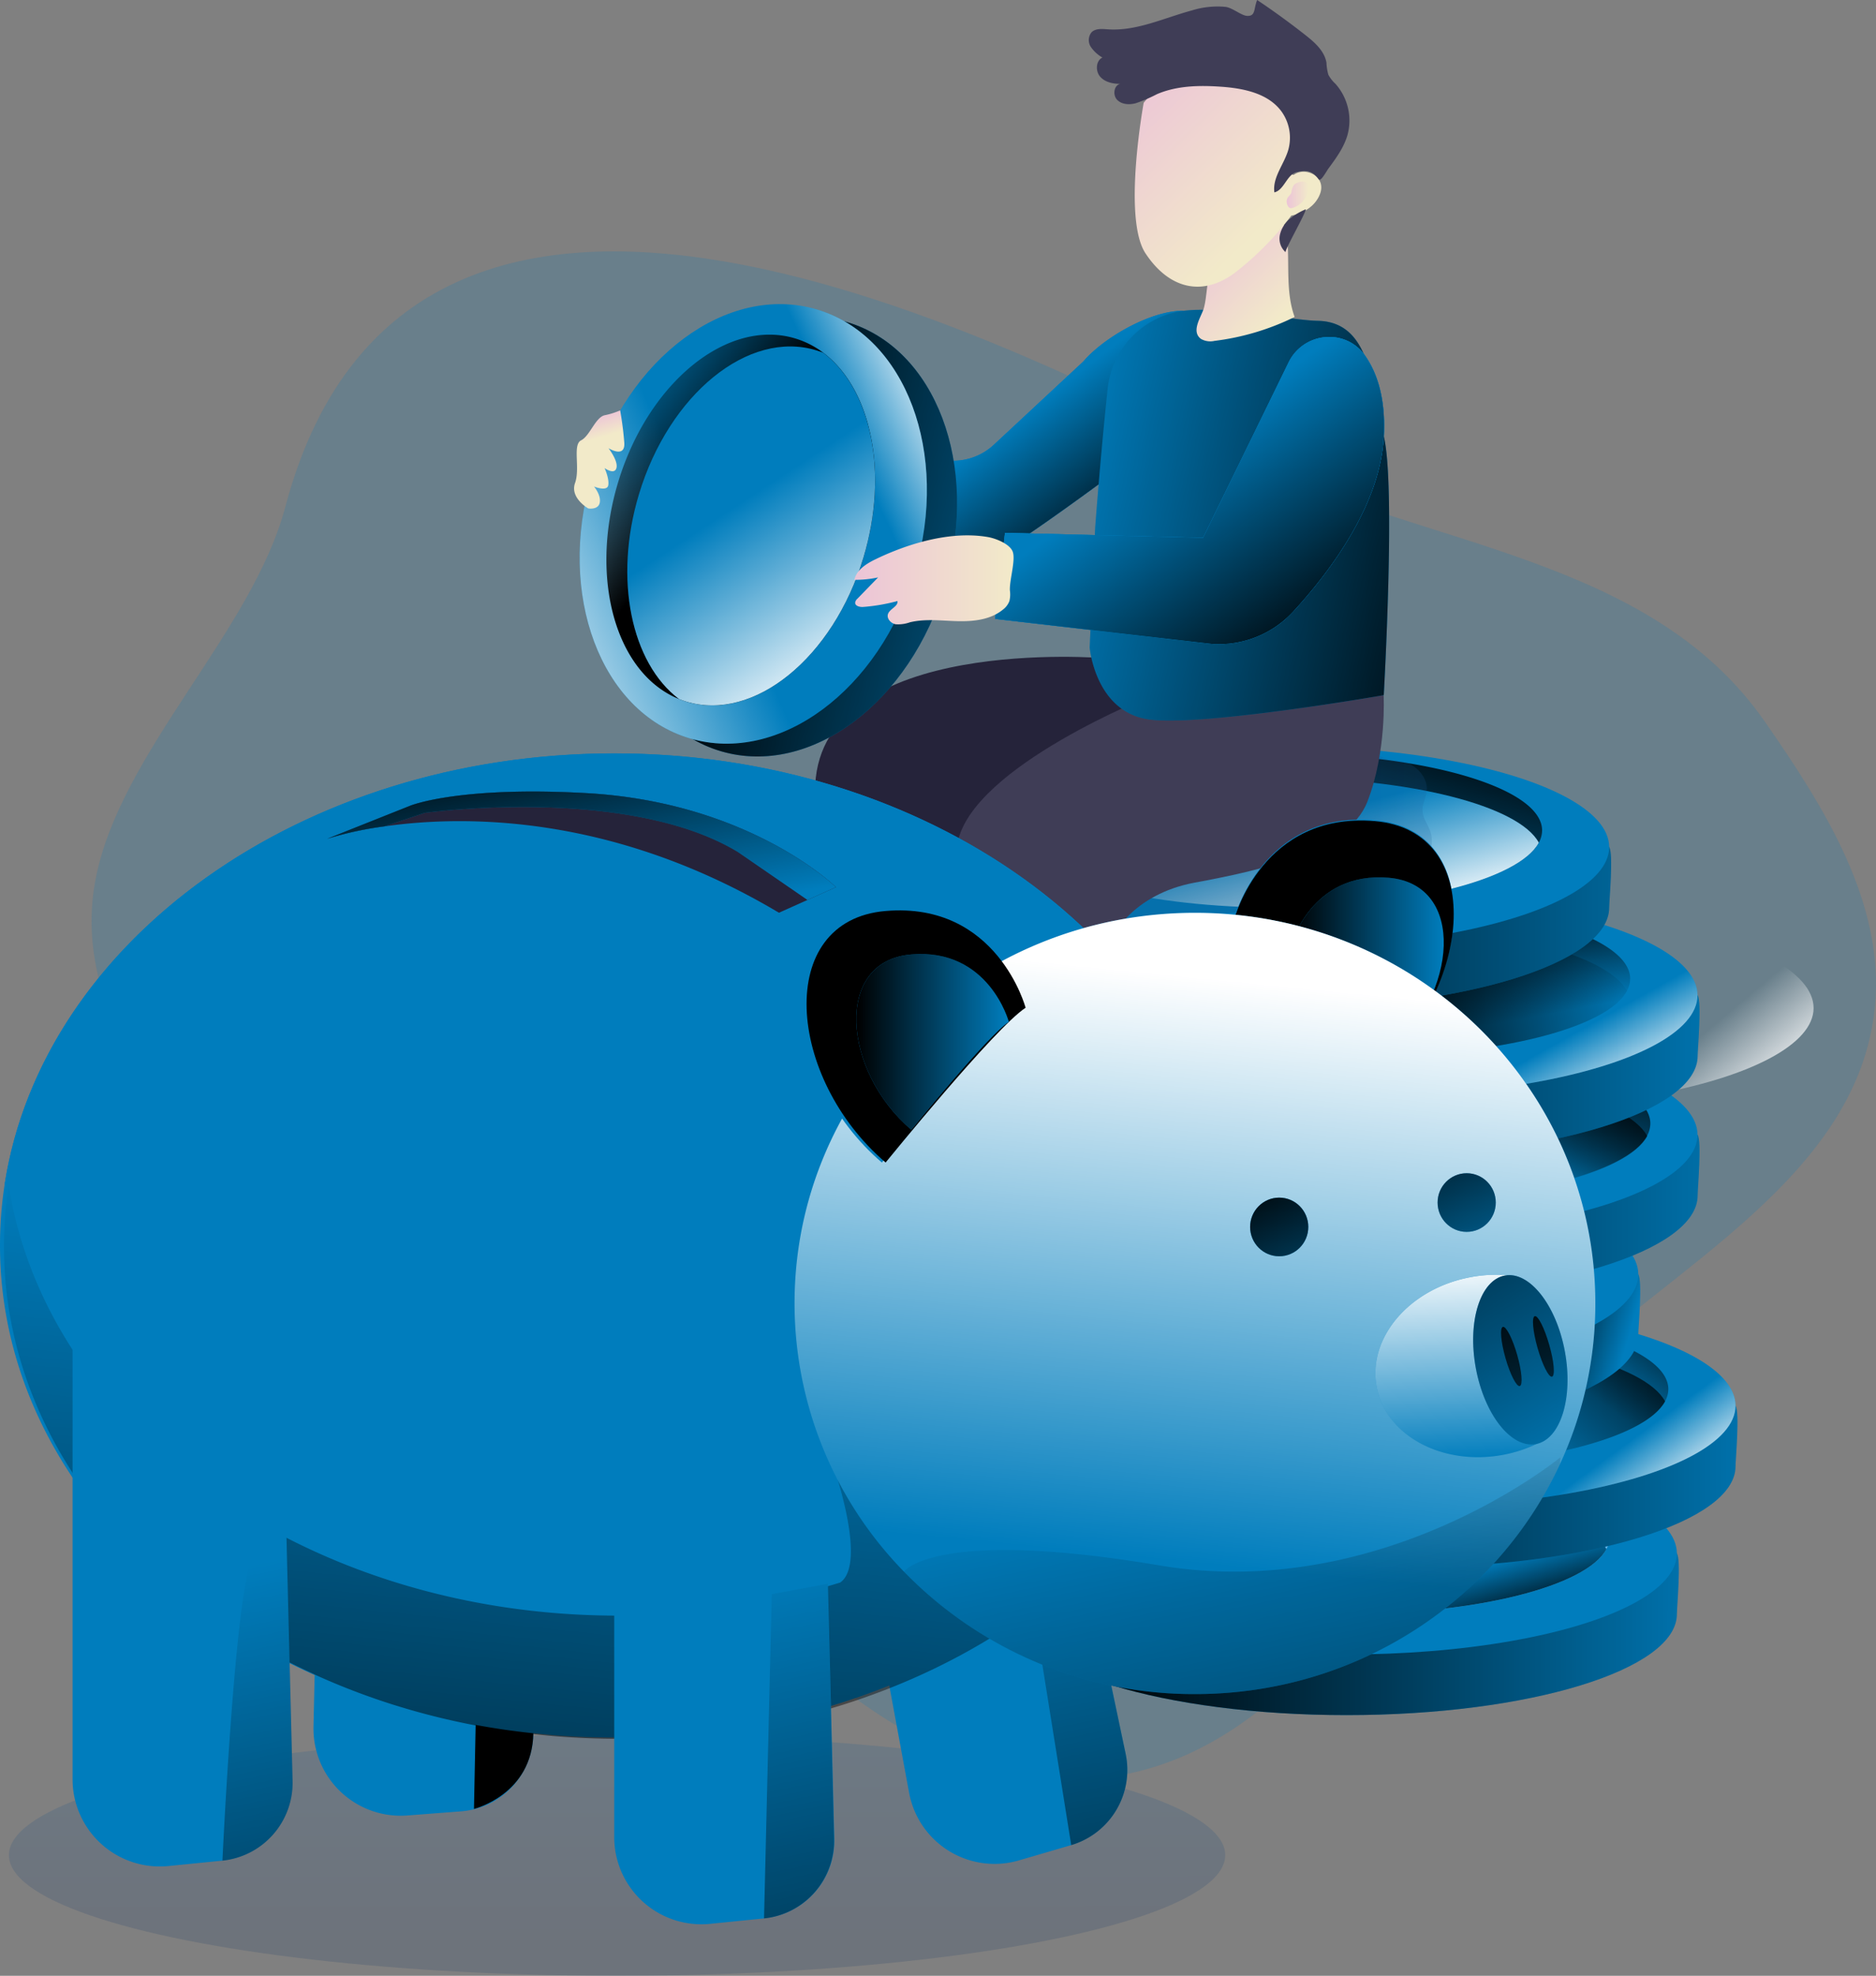 <svg data-name="Layer 1" xmlns="http://www.w3.org/2000/svg" xmlns:xlink="http://www.w3.org/1999/xlink" viewBox="0 0 566.9 597"><rect x="0" y="0" width="566.9" height="597" fill="#808080" stroke="none"/><defs><linearGradient id="a" x1="439.57" y1="343.09" x2="408.81" y2="302.08" gradientTransform="translate(-109.39 -170)" gradientUnits="userSpaceOnUse"><stop offset="0"/><stop offset="1" stop-opacity="0"/></linearGradient><linearGradient id="i" x1="435.97" y1="657.63" x2="636.57" y2="657.63" xlink:href="#a"/><linearGradient id="c" x1="516.69" y1="595.71" x2="516.36" y2="625.87" gradientTransform="translate(-109.39 -170)" gradientUnits="userSpaceOnUse"><stop offset="0" stop-color="#68e1fd"/><stop offset="1" stop-color="#69b9eb"/></linearGradient><linearGradient id="b" x1="526.21" y1="672.46" x2="519.59" y2="649.52" gradientTransform="translate(-109.39 -170)" gradientUnits="userSpaceOnUse"><stop offset="0"/><stop offset=".84" stop-opacity="0"/></linearGradient><linearGradient id="j" x1="453.47" y1="612.99" x2="654.07" y2="612.99" xlink:href="#a"/><linearGradient id="d" x1="446.87" y1="624.96" x2="467.86" y2="653.47" gradientTransform="translate(0 -170)" gradientUnits="userSpaceOnUse"><stop offset=".32" stop-color="#fff" stop-opacity="0"/><stop offset="1" stop-color="#fff"/></linearGradient><linearGradient id="k" x1="576.04" y1="533.12" x2="553.1" y2="564" xlink:href="#a"/><linearGradient id="l" x1="585" y1="535.73" x2="529.49" y2="598.53" xlink:href="#b"/><linearGradient id="m" x1="568.56" y1="587.38" x2="595.47" y2="595.23" xlink:href="#a"/><linearGradient id="n" x1="505.05" y1="511.38" x2="504.71" y2="541.54" xlink:href="#c"/><linearGradient id="o" x1="426.09" y1="553.74" x2="583.17" y2="553.74" xlink:href="#c"/><linearGradient id="p" x1="446.67" y1="531.15" x2="647.25" y2="531.15" xlink:href="#a"/><linearGradient id="q" x1="470.86" y1="501.51" x2="498.18" y2="533.98" xlink:href="#d"/><linearGradient id="r" x1="434.9" y1="302.03" x2="418.15" y2="255.57" gradientTransform="matrix(1 0 0 -1 0 598)" xlink:href="#a"/><linearGradient id="s" x1="554.14" y1="465.79" x2="533.96" y2="503.35" xlink:href="#a"/><linearGradient id="t" x1="441.41" y1="488.99" x2="641.99" y2="488.99" xlink:href="#a"/><linearGradient id="u" x1="427.13" y1="495.75" x2="445.33" y2="528.26" xlink:href="#d"/><linearGradient id="v" x1="520.24" y1="453.65" x2="527.48" y2="492.25" xlink:href="#b"/><linearGradient id="w" x1="521.15" y1="469.6" x2="602.57" y2="458.5" xlink:href="#a"/><linearGradient id="x" x1="437.54" y1="444.18" x2="638.15" y2="444.18" xlink:href="#a"/><linearGradient id="y" x1="507.47" y1="377.82" x2="488.77" y2="447.18" xlink:href="#a"/><linearGradient id="z" x1="489.73" y1="402.61" x2="504.81" y2="456.89" gradientTransform="translate(-109.39 -170)" xlink:href="#d"/><linearGradient id="e" x1="492.12" y1="424.71" x2="587.9" y2="424.71" gradientTransform="translate(-109.39 -170)" gradientUnits="userSpaceOnUse"><stop offset="0" stop-color="#183866"/><stop offset="1" stop-color="#1a7fc1"/></linearGradient><linearGradient id="A" x1="186.48" y1="753.94" x2="186.42" y2="631.77" gradientTransform="translate(0 -170)" xlink:href="#e"/><linearGradient id="B" x1="469.61" y1="849.68" x2="421.73" y2="619.58" xlink:href="#a"/><linearGradient id="C" x1="178.08" y1="637.07" x2="147.33" y2="489.31" xlink:href="#a"/><linearGradient id="D" x1="407.98" y1="328.44" x2="405.73" y2="262.55" xlink:href="#a"/><linearGradient id="E" x1="499.58" y1="461.66" x2="545.68" y2="461.66" xlink:href="#a"/><linearGradient id="F" x1="158.69" y1="646.89" x2="187.07" y2="373.95" gradientUnits="userSpaceOnUse"><stop offset="0"/><stop offset=".07" stop-opacity=".84"/><stop offset="1" stop-opacity="0"/></linearGradient><linearGradient id="G" x1="462.76" y1="641.46" x2="495.08" y2="316.81" gradientTransform="translate(-109.39 -170)" gradientUnits="userSpaceOnUse"><stop offset="0" stop-color="#fff" stop-opacity="0"/><stop offset=".54" stop-color="#fff"/></linearGradient><linearGradient id="H" x1="379.08" y1="524.47" x2="407.19" y2="585.57" gradientTransform="translate(0 -170)" xlink:href="#a"/><linearGradient id="I" x1="428.64" y1="501.67" x2="456.74" y2="562.77" gradientTransform="translate(0 -170)" xlink:href="#a"/><linearGradient id="J" x1="550.23" y1="611.28" x2="546.58" y2="521.66" gradientTransform="translate(-109.39 -170)" gradientUnits="userSpaceOnUse"><stop offset="0" stop-color="#fff" stop-opacity="0"/><stop offset=".67" stop-color="#fff"/></linearGradient><linearGradient id="K" x1="519.57" y1="497.03" x2="592.89" y2="613.12" gradientTransform="rotate(10.41 1434.478 -113.794)" xlink:href="#a"/><linearGradient id="L" x1="559.38" y1="548.86" x2="583.81" y2="661.72" xlink:href="#a"/><linearGradient id="M" x1="569.27" y1="546.72" x2="593.7" y2="659.58" xlink:href="#a"/><linearGradient id="N" x1="526.01" y1="840.29" x2="478.12" y2="610.19" xlink:href="#a"/><linearGradient id="O" x1="325.17" y1="374.31" x2="266.04" y2="297.16" xlink:href="#a"/><linearGradient id="P" x1="368.15" y1="484.83" x2="414.25" y2="484.83" xlink:href="#a"/><linearGradient id="Q" x1="277.29" y1="388.59" x2="288.94" y2="451.34" xlink:href="#a"/><linearGradient id="R" x1="226" y1="874.28" x2="178.11" y2="644.18" xlink:href="#a"/><linearGradient id="S" x1="385.92" y1="872.18" x2="338.03" y2="642.08" xlink:href="#a"/><linearGradient id="T" x1="563.15" y1="344.79" x2="429.17" y2="315.4" xlink:href="#a"/><linearGradient id="U" x1="503.6" y1="370.71" x2="459.85" y2="308.5" xlink:href="#a"/><linearGradient id="g" x1="302.1" y1="318.26" x2="350.18" y2="318.26" gradientTransform="translate(-109.39 -170)" gradientUnits="userSpaceOnUse"><stop offset="0" stop-color="#ecc4d7"/><stop offset=".42" stop-color="#efd4d1"/><stop offset="1" stop-color="#f2eac9"/></linearGradient><linearGradient id="V" x1="321.97" y1="325.75" x2="455.71" y2="359.79" gradientTransform="rotate(73.74 404.14 174.602)" xlink:href="#a"/><linearGradient id="f" x1="422.6" y1="286.81" x2="110.2" y2="426.26" gradientTransform="rotate(73.74 393.198 169.902)" gradientUnits="userSpaceOnUse"><stop offset=".32" stop-color="#fff" stop-opacity="0"/><stop offset=".54" stop-color="#fff"/></linearGradient><linearGradient id="W" x1="324.28" y1="330.98" x2="463.88" y2="265.22" xlink:href="#f"/><linearGradient id="X" x1="323.41" y1="319.72" x2="284.92" y2="290.69" xlink:href="#a"/><linearGradient id="Y" x1="315.8" y1="297.62" x2="367.18" y2="375.68" gradientTransform="translate(-109.39 -170)" xlink:href="#d"/><linearGradient id="Z" x1="367.57" y1="345.2" x2="415.68" y2="345.2" xlink:href="#g"/><linearGradient id="aa" x1="286.98" y1="296.27" x2="288.87" y2="302.8" xlink:href="#g"/><linearGradient id="h" x1="473.58" y1="243.48" x2="495.88" y2="266.28" gradientTransform="translate(-109.39 -170)" gradientUnits="userSpaceOnUse"><stop offset="0" stop-color="#ecc4d7"/><stop offset="1" stop-color="#f2eac9"/></linearGradient><linearGradient id="ab" x1="448.9" y1="195.49" x2="491.18" y2="238.72" xlink:href="#h"/><linearGradient id="ac" x1="498.2" y1="228.87" x2="504.84" y2="228.87" xlink:href="#h"/></defs><path d="M86.21 153.19c-10 37.7-49.91 74.1-57.31 112.39-6.9 35.48 16.44 70.34 44.79 92.76S136 395.27 164 418.17c27.6 22.63 48.23 52.55 73.83 77.43s59.4 45.43 94.89 41.62c61.17-6.58 90.92-75.85 135.12-118.64 37.22-36 93.78-62.92 98.73-114.49 3-31.21-15.26-60.1-33.13-85.86-34.8-50.23-102-52.78-157.8-79.38-56.71-27.02-249.91-134.64-289.43 14.34z" fill="#007dbd" opacity=".18" style="isolation:isolate"/><path d="M327.4 109.19l-27.06 25.18a18 18 0 0 1-13.89 4.78L239.54 135l-2.93 28.91s52.57 8.21 60.07 6 53.93-37.4 53.93-37.4l6.85-38.6c-9.85-.04-24 8.16-30.06 15.28z" fill="#007dbd"/><path d="M327.4 109.19l-27.06 25.18a18 18 0 0 1-13.89 4.78L239.54 135l-2.93 28.91s52.57 8.21 60.07 6 53.93-37.4 53.93-37.4l6.85-38.6c-9.85-.04-24 8.16-30.06 15.28z" fill="#007dbd"/><path d="M327.4 109.19l-27.06 25.18a18 18 0 0 1-13.89 4.78L239.54 135l-2.93 28.91s52.57 8.21 60.07 6 53.93-37.4 53.93-37.4l6.85-38.6c-9.85-.04-24 8.16-30.06 15.28z" fill="url(#a)"/><path d="M506.73 487.71c0 16.85-44.7 30.52-99.83 30.52s-99.83-13.67-99.83-30.52c0-1.62-.79-16.77 0-18.32 7.46-14.6 50-12.21 99.83-12.21 48.24 0 90.52-1.7 99.83 12.21 1.33 1.99 0 16.21 0 18.32z" fill="#007dbd"/><path d="M506.73 487.71c0 16.85-44.7 30.52-99.83 30.52s-99.83-13.67-99.83-30.52c0-1.62-.79-16.77 0-18.32 7.46-14.6 50-12.21 99.83-12.21 48.24 0 90.52-1.7 99.83 12.21 1.33 1.99 0 16.21 0 18.32z" fill="url(#i)"/><ellipse cx="406.9" cy="469.39" rx="99.83" ry="30.52" fill="#007dbd"/><path d="M486.42 464.38a7.73 7.73 0 0 1-1 3.69c-6 11.13-38.89 19.63-78.54 19.63s-72.51-8.5-78.54-19.63a7.73 7.73 0 0 1-1-3.69c0-12.89 35.61-23.33 79.52-23.33s79.56 10.44 79.56 23.33z" fill="url(#c)"/><path d="M485.44 468.07c-6 11.13-38.89 19.63-78.54 19.63s-72.51-8.5-78.54-19.63c6-11.13 38.89-19.65 78.54-19.65s72.52 8.52 78.54 19.65z" fill="#007dbd"/><path d="M485.44 468.07c-6 11.13-38.89 19.63-78.54 19.63s-72.51-8.5-78.54-19.63c6-11.13 38.89-19.65 78.54-19.65s72.52 8.52 78.54 19.65z" fill="url(#b)"/><path d="M524.45 443.06c0 16.86-44.7 30.52-99.83 30.52s-99.83-13.66-99.83-30.52c0-1.62-.79-16.77 0-18.32 7.46-14.6 50-12.2 99.83-12.2 48.24 0 90.52-1.7 99.83 12.2 1.33 1.99 0 16.26 0 18.32z" fill="#007dbd"/><path d="M524.45 443.06c0 16.86-44.7 30.52-99.83 30.52s-99.83-13.66-99.83-30.52c0-1.62-.79-16.77 0-18.32 7.46-14.6 50-12.2 99.83-12.2 48.24 0 90.52-1.7 99.83 12.2 1.33 1.99 0 16.26 0 18.32z" fill="url(#j)"/><ellipse cx="424.62" cy="424.74" rx="99.83" ry="30.52" fill="#007dbd"/><ellipse cx="424.62" cy="424.74" rx="99.83" ry="30.52" fill="url(#d)"/><path d="M504.14 419.74a7.66 7.66 0 0 1-1 3.68c-6 11.13-38.9 19.64-78.55 19.64s-72.5-8.51-78.53-19.64a7.66 7.66 0 0 1-1-3.68c0-12.89 35.6-23.34 79.51-23.34s79.57 10.45 79.57 23.34z" fill="url(#k)"/><path d="M503.16 423.42c-6 11.13-38.9 19.64-78.55 19.64s-72.5-8.51-78.53-19.64c6-11.13 38.89-19.64 78.53-19.64s72.53 8.51 78.55 19.64z" fill="url(#l)"/><path d="M495.06 403.38c0 16.86-44.69 30.52-99.82 30.52s-99.83-13.66-99.83-30.52c0-1.61-.79-16.77 0-18.31 7.46-14.6 50-12.21 99.83-12.21 48.24 0 90.52-1.7 99.82 12.21 1.33 1.98 0 16.2 0 18.31z" fill="#007dbd"/><path d="M495.06 403.38c0 16.86-44.69 30.52-99.82 30.52s-99.83-13.66-99.83-30.52c0-1.61-.79-16.77 0-18.31 7.46-14.6 50-12.21 99.83-12.21 48.24 0 90.52-1.7 99.82 12.21 1.33 1.98 0 16.2 0 18.31z" fill="url(#m)"/><ellipse cx="395.24" cy="385.07" rx="99.83" ry="30.52" fill="#007dbd"/><path d="M474.76 380.06a7.66 7.66 0 0 1-1 3.68c-6 11.13-38.9 19.64-78.55 19.64s-72.5-8.51-78.53-19.64a7.66 7.66 0 0 1-1-3.68c0-12.89 35.61-23.33 79.52-23.33s79.56 10.44 79.56 23.33z" fill="url(#n)"/><path d="M473.78 383.74c-6 11.13-38.9 19.64-78.55 19.64s-72.5-8.51-78.53-19.64c6-11.13 38.88-19.64 78.53-19.64s72.53 8.51 78.55 19.64z" fill="url(#o)"/><path d="M513 361.22c0 16.85-44.7 30.52-99.83 30.52s-99.83-13.67-99.83-30.52c0-1.62-.79-16.77 0-18.32 7.46-14.6 50-12.2 99.83-12.2 48.24 0 90.52-1.7 99.83 12.2 1.29 1.99 0 16.21 0 18.32z" fill="#007dbd"/><path d="M513 361.22c0 16.85-44.7 30.52-99.83 30.52s-99.83-13.67-99.83-30.52c0-1.62-.79-16.77 0-18.32 7.46-14.6 50-12.2 99.83-12.2 48.24 0 90.52-1.7 99.83 12.2 1.29 1.99 0 16.21 0 18.32z" fill="url(#p)"/><ellipse cx="413.13" cy="342.9" rx="99.83" ry="30.52" fill="#007dbd"/><ellipse cx="448.21" cy="304.59" rx="99.83" ry="30.52" fill="url(#q)"/><path d="M498.71 339.49a7.73 7.73 0 0 1-1 3.69c-6 11.13-38.9 19.64-78.54 19.64s-72.46-8.51-78.46-19.64a7.73 7.73 0 0 1-1-3.69c0-12.88 35.6-23.33 79.52-23.33s79.48 10.44 79.48 23.33z" fill="url(#r)"/><path d="M497.77 343.27c-6 11.13-38.9 19.64-78.54 19.64s-72.52-8.51-78.52-19.64c6-11.13 38.89-19.64 78.54-19.64s72.46 8.51 78.52 19.64z" fill="url(#s)"/><path d="M513 319.06c0 16.85-44.7 30.52-99.83 30.52s-99.83-13.67-99.83-30.52c0-1.62-.79-16.77 0-18.32 7.46-14.6 50-12.2 99.83-12.2 48.24 0 90.52-1.71 99.83 12.2 1.29 1.99 0 16.26 0 18.32z" fill="#007dbd"/><path d="M513 319.06c0 16.85-44.7 30.52-99.83 30.52s-99.83-13.67-99.83-30.52c0-1.62-.79-16.77 0-18.32 7.46-14.6 50-12.2 99.83-12.2 48.24 0 90.52-1.71 99.83 12.2 1.29 1.99 0 16.26 0 18.32z" fill="url(#t)"/><ellipse cx="413.13" cy="300.74" rx="99.83" ry="30.52" fill="#007dbd"/><ellipse cx="413.13" cy="300.74" rx="99.83" ry="30.52" fill="url(#u)"/><path d="M492.61 295.73a7.73 7.73 0 0 1-1 3.69c-6 11.13-38.9 19.63-78.54 19.63s-72.46-8.5-78.46-19.63a7.73 7.73 0 0 1-1-3.69c0-12.89 35.6-23.33 79.52-23.33s79.48 10.44 79.48 23.33z" fill="url(#v)"/><path d="M491.67 299.42c-6 11.13-38.9 19.63-78.54 19.63s-72.52-8.5-78.52-19.63c6-11.13 38.89-19.65 78.54-19.65s72.46 8.52 78.52 19.65z" fill="url(#w)"/><path d="M486.27 274.26c0 16.85-44.7 30.52-99.83 30.52s-99.83-13.67-99.83-30.52c0-1.62-.79-16.77 0-18.32 7.46-14.6 50-12.21 99.83-12.21 48.24 0 90.52-1.7 99.83 12.21 1.34 1.99 0 16.21 0 18.32z" fill="#007dbd"/><path d="M486.27 274.26c0 16.85-44.7 30.52-99.83 30.52s-99.83-13.67-99.83-30.52c0-1.62-.79-16.77 0-18.32 7.46-14.6 50-12.21 99.83-12.21 48.24 0 90.52-1.7 99.83 12.21 1.34 1.99 0 16.21 0 18.32z" fill="url(#x)"/><ellipse cx="386.44" cy="255.94" rx="99.83" ry="30.52" fill="#007dbd"/><path d="M466 250.93a7.73 7.73 0 0 1-1 3.69c-6 11.13-38.89 19.63-78.54 19.63s-72.51-8.5-78.54-19.63a7.73 7.73 0 0 1-1-3.69c0-12.89 35.61-23.33 79.52-23.33S466 238 466 250.93z" fill="url(#y)"/><path d="M465 254.62c-6 11.13-38.89 19.63-78.54 19.63s-72.51-8.5-78.54-19.63c6-11.13 38.89-19.65 78.54-19.65S459 243.49 465 254.62z" fill="#007dbd"/><path d="M465 254.62c-6 11.13-38.89 19.63-78.54 19.63s-72.51-8.5-78.54-19.63c6-11.13 38.89-19.65 78.54-19.65S459 243.49 465 254.62z" fill="url(#z)"/><path d="M425.83 230.72c3.13 1.56 5.69 4.83 5.31 8.32-.21 2-1.37 3.91-1.28 5.94.08 2.19 1.58 4.05 2.31 6.11 1.69 4.78-1 10.3-5.27 13.08a28.48 28.48 0 0 1-7 3.05 181.16 181.16 0 0 1-40.84 8.11c-7.36.59-14.82.74-21.94 2.69-4.53 1.24-8.85 3.19-13.39 4.44a7 7 0 0 1-3.43.32c-2.28-.53-3.62-3.15-3.37-5.49a10.3 10.3 0 0 1 3.4-6c3.67-3.57 8.42-5.74 12.71-8.54 5.5-3.58 10.24-8.19 15.26-12.44 4.38-3.7 9-7.14 13.59-10.57 5.63-4.2 11.32-8.43 17.63-11.5s17.78-1 16.68-1c.29 2.64 7.41 2.36 9.63 3.48z" opacity=".19" fill="url(#e)" style="isolation:isolate"/><path d="M333.61 198.87s-84.86-7.13-87.26 38.18l-6.46 10.59 46.72 26.62s-3.89-11.14 6.75-16.56 53.58-8.06 60.23-20.65-19.98-38.18-19.98-38.18z" fill="#25233a"/><path d="M348.27 210.05s-54.28 21.38-58.9 44.56-2.76 19.65-2.76 19.65l20 14.13 29.31-4.95s6-13.22 25.14-16.76 46.28-9.33 52.15-24.46 4.9-32.17 4.9-32.17z" fill="#3f3d56"/><ellipse cx="186.47" cy="560.54" rx="183.77" ry="36.46" opacity=".19" fill="url(#A)" style="isolation:isolate"/><path d="M323.71 557.51l-15.84 4.63a26.25 26.25 0 0 1-32.54-17.88 24.63 24.63 0 0 1-.63-2.67l-12.21-66.05 61.29-23.39 16.36 77.72a23.69 23.69 0 0 1-16.43 27.64z" fill="#007dbd"/><path d="M323.71 557.51l-15.49-96.78 16.07-6.18 15.85 75.31a23.69 23.69 0 0 1-16.43 27.65z" fill="url(#B)"/><path d="M139.41 547.3L123 548.56a26.36 26.36 0 0 1-28.21-24.37c-.06-.88-.08-1.75-.06-2.63l1.55-67.16L161 444.21l.14 79.44a23.61 23.61 0 0 1-21.73 23.65z" fill="#007dbd"/><path d="M144.23 496.35l-1 50.23s17.67-4.33 17.94-22.93c.25-16.8.74-41.56.74-41.56z" fill="url(#C)"/><path d="M369.73 357.71c-11.43 73.34-89.52 130.08-184.12 130.08S12.86 431.05 1.43 357.71c11.43-73.32 89.51-130.06 184.18-130.06s172.69 56.74 184.12 130.06z" fill="#007dbd"/><path d="M369.76 357.71c-8.93 57.3-58.52 104.46-124.94 122.35 66.37-17.9 116-65.06 124.91-122.35-11.43-73.32-89.45-130.06-184.12-130.06S12.86 284.39 1.43 357.71A120.83 120.83 0 0 0 0 376.32C0 458.42 83.15 525 185.61 525s185.56-66.58 185.56-148.68a120.81 120.81 0 0 0-1.41-18.61zM14.56 397c-1.09-2.05-2.11-4.13-3.08-6.23q1.45 3.15 3.08 6.23c19.24 36.44 56.1 65.46 102 80.21-45.93-14.79-82.77-43.82-102-80.21zm107.89 82q3 .85 5.94 1.64c-2-.57-3.98-1.11-5.94-1.64zm110.24 4c2-.43 4.07-.88 6.09-1.37q-3.01.7-6.09 1.37zM373.11 277.07s8.56-32.1 42.3-29.25 29.9 50.46 0 76c0 .04-33-40.72-42.3-46.75z" fill="#007dbd"/><path d="M373.11 277.35s8.56-32.1 42.3-29.25 29.9 50.46 0 76c0 .04-33-40.72-42.3-46.75z" fill="url(#D)"/><path d="M390.19 285.6s6-22.37 29.47-20.38 20.83 35.16 0 53c0-.02-22.99-28.42-29.47-32.62z" fill="#007dbd"/><path d="M390.19 285.6s6-22.37 29.47-20.38 20.83 35.16 0 53c0-.02-22.99-28.42-29.47-32.62z" fill="url(#E)"/><path d="M372.37 376.7c0 82.1-83.09 148.68-185.56 148.68S1.2 458.8 1.2 376.7a121.86 121.86 0 0 1 1.43-18.6c11.43 73.28 89.49 130.07 184.18 130.07a226 226 0 0 0 67.09-10c8.54-6-2.57-36.76-2.81-37.45l16.14 8.39 15.46 17.73c47.5-23 81.08-62.58 88.27-108.72a120.23 120.23 0 0 1 1.41 18.58z" fill="url(#F)"/><path d="M482.09 393.84a115.18 115.18 0 0 1-10.7 48.59c-19 41-61.22 69.45-110.29 69.45a122.06 122.06 0 0 1-87.94-37 116.09 116.09 0 0 1-33.06-81.07c0-65.2 54.18-118 121-118s120.99 52.83 120.99 118.03z" fill="#007dbd"/><path d="M482.09 393.84a115.18 115.18 0 0 1-10.7 48.59c-19 41-61.22 69.45-110.29 69.45a122.06 122.06 0 0 1-87.94-37 116.09 116.09 0 0 1-33.06-81.07c0-65.2 54.18-118 121-118s120.99 52.83 120.99 118.03z" fill="url(#G)"/><ellipse cx="386.56" cy="370.73" rx="8.79" ry="8.86" fill="#007dbd"/><ellipse cx="443.21" cy="363.36" rx="8.79" ry="8.86" fill="#007dbd"/><ellipse cx="386.56" cy="370.73" rx="8.79" ry="8.86" fill="url(#H)"/><ellipse cx="443.21" cy="363.36" rx="8.79" ry="8.86" fill="url(#I)"/><path d="M455.41 385.32l9.38 50.77a41.1 41.1 0 0 1-10.58 3.5C435.85 443 418.74 433.8 416 419s9.92-29.63 28.28-33.07a40.73 40.73 0 0 1 11.13-.61z" fill="#007dbd"/><path d="M455.41 385.32l9.38 50.77a41.1 41.1 0 0 1-10.58 3.5C435.85 443 418.74 433.8 416 419s9.92-29.63 28.28-33.07a40.73 40.73 0 0 1 11.13-.61z" fill="url(#J)"/><ellipse cx="459.43" cy="410.87" rx="13.69" ry="25.89" transform="rotate(-10.41 459.442 410.881)" fill="#007dbd"/><ellipse cx="459.43" cy="410.87" rx="13.69" ry="25.89" transform="rotate(-10.41 459.442 410.881)" fill="url(#K)"/><path d="M458.46 409.35c1.41 4.94 1.77 9.17.8 9.45s-2.91-3.49-4.32-8.43-1.77-9.16-.8-9.44 2.91 3.49 4.32 8.42z" fill="url(#L)"/><path d="M468.15 406.32c1.45 5 1.83 9.36.86 9.65s-2.93-3.58-4.37-8.63-1.83-9.37-.86-9.65 2.93 3.58 4.37 8.63z" fill="url(#M)"/><path d="M471.55 440.31l-.16 2.12c-19 41-61.22 69.45-110.29 69.45a122.06 122.06 0 0 1-87.94-37s9.25-13.34 77.1-1.9 121.29-32.67 121.29-32.67z" fill="url(#N)"/><path d="M308.79 304.5s-8.55-32.1-42.3-29.24-29.9 50.46 0 76c0 .04 33-40.72 42.3-46.76z" fill="#007dbd"/><path d="M309.92 304.5s-8.55-32.1-42.3-29.24-29.9 50.46 0 76c0 .04 33-40.72 42.3-46.76z" fill="url(#O)"/><path d="M304.86 308.76s-6-22.36-29.47-20.37-20.83 35.15 0 53c0-.02 22.99-28.39 29.47-32.63z" fill="#007dbd"/><path d="M304.86 308.76s-6-22.36-29.47-20.37-20.83 35.15 0 53c0-.02 22.99-28.39 29.47-32.63z" fill="url(#P)"/><path d="M252.61 268.07l-8.61 3.86-8.61 3.86c-50.35-30-95.44-29.48-119.12-26.11a104.36 104.36 0 0 0-17.38 3.77l25.11-10s14.51-6 53.44-3.79c49.35 2.84 75.17 28.41 75.17 28.41z" fill="#25233a"/><path d="M252.61 268.07l-8.61 3.86-21-14.47c-33.54-20.36-94.67-11.85-94.67-11.85l-12.11 4.07a104.36 104.36 0 0 0-17.38 3.77l25.11-10s14.51-6 53.44-3.79c49.4 2.84 75.22 28.41 75.22 28.41z" fill="#007dbd"/><path d="M252.61 268.07l-8.61 3.86-21-14.47c-33.54-20.36-94.67-11.85-94.67-11.85l-12.11 4.07a104.36 104.36 0 0 0-17.38 3.77l25.11-10s14.51-6 53.44-3.79c49.4 2.84 75.22 28.41 75.22 28.41z" fill="url(#Q)"/><path d="M230.88 579.66l-16.42 1.65a26.34 26.34 0 0 1-28.73-23.71q-.12-1.29-.12-2.58v-67.23l64.5-11.7 2 79.42a23.61 23.61 0 0 1-21.23 24.15zM67.22 562.2l-16.41 1.64a26.35 26.35 0 0 1-28.76-23.7c-.08-.87-.12-1.75-.12-2.63V406.83l64.5 51.8.15 6.25L88.39 538a23.63 23.63 0 0 1-21.17 24.2z" fill="#007dbd"/><path d="M67.22 562.2s3.8-82 9-91.08 10.39-6.24 10.39-6.24L88.42 538a23.64 23.64 0 0 1-21.2 24.2z" fill="url(#R)"/><path d="M230.88 579.66l2.34-98 16.92-3.12 1.91 77a23.61 23.61 0 0 1-21.17 24.12z" fill="url(#S)"/><path d="M330.94 159.46l-1.66 36.19s1.69 19.77 18.32 21.78 70.55-7.38 70.55-7.38 3.66-63.64 0-78.22-3.6-34.56-19.9-34.89c-8.17-.17-29.54-4.54-40.79-3a26.49 26.49 0 0 0-22.74 23.51c-1.11 10.46-2.47 24.69-3.78 42.01z" fill="#007dbd"/><path d="M330.94 159.46l-1.66 36.19s1.69 19.77 18.32 21.78 70.55-7.38 70.55-7.38 3.66-63.64 0-78.22-3.6-34.56-19.9-34.89c-8.17-.17-29.54-4.54-40.79-3a26.49 26.49 0 0 0-22.74 23.51c-1.11 10.46-2.47 24.69-3.78 42.01z" fill="url(#T)"/><path d="M389.4 109.49c4.46-9.13 17.1-10.44 23-2.17 3.69 5.19 6.36 12.94 5.77 24.51-1.06 20.84-16.38 41-27.33 52.9a30.6 30.6 0 0 1-24.67 9.83L300.69 187l3-26 59.87 1.5z" fill="#007dbd"/><path d="M389.4 109.49c4.46-9.13 17.1-10.44 23-2.17 3.69 5.19 6.36 12.94 5.77 24.51-1.06 20.84-16.38 41-27.33 52.9a30.6 30.6 0 0 1-24.67 9.83L300.69 187l3-26 59.87 1.5z" fill="#007dbd"/><path d="M389.4 109.49c4.46-9.13 17.1-10.44 23-2.17 3.69 5.19 6.36 12.94 5.77 24.51-1.06 20.84-16.38 41-27.33 52.9a30.6 30.6 0 0 1-24.67 9.83L300.69 187l3-26 59.87 1.5z" fill="#007dbd"/><path d="M389.4 109.49c4.46-9.13 17.1-10.44 23-2.17 3.69 5.19 6.36 12.94 5.77 24.51-1.06 20.84-16.38 41-27.33 52.9a30.6 30.6 0 0 1-24.67 9.83L300.69 187l3-26 59.87 1.5z" fill="url(#U)"/><path d="M199.07 142c-2.76 1.33-5.71 3.19-6.36 6.2a33.24 33.24 0 0 0 7.17-.73l-6.27 6.47a1.92 1.92 0 0 0-.71 1.22c0 1.05 1.43 1.36 2.47 1.27a56.52 56.52 0 0 0 10.33-1.78c.24 1.65-2.29 2.31-2.85 3.88-.5 1.38.84 2.85 2.27 3.13a10.36 10.36 0 0 0 4.31-.58c4.69-1.13 9.6-.47 14.42-.34s10-.43 13.73-3.51a5.89 5.89 0 0 0 1.94-2.55 8.41 8.41 0 0 0 .16-3.2c-.19-3 1.82-9.29.83-11.8-.94-2.35-5.25-4-7.49-4.37-13.79-2.31-28.88 4.29-33.95 6.69z" fill="url(#g)"/><ellipse cx="236.87" cy="162.14" rx="67.58" ry="50.82" transform="rotate(-73.74 236.876 162.137)" fill="#007dbd"/><ellipse cx="236.87" cy="162.14" rx="67.58" ry="50.82" transform="rotate(-73.74 236.876 162.137)" fill="url(#V)"/><ellipse cx="227.63" cy="158.3" rx="67.58" ry="50.92" transform="rotate(-73.53 227.63 158.3)" fill="#007dbd"/><ellipse cx="227.63" cy="158.3" rx="67.58" ry="50.92" transform="rotate(-73.53 227.63 158.3)" fill="url(#f)"/><ellipse cx="227.63" cy="158.3" rx="67.58" ry="50.92" transform="rotate(-73.53 227.63 158.3)" fill="url(#W)"/><path d="M260.92 168.44c-9.12 30.3-33.12 49.78-53.6 43.52-.72-.22-1.43-.47-2.12-.74-19-7.61-27.22-36.21-18.44-65.42 9.12-30.28 33.12-49.77 53.6-43.52a27.15 27.15 0 0 1 8.43 4.31c14.4 10.86 19.87 36.12 12.13 61.85z" fill="url(#X)"/><path d="M260.92 168.44c-9.12 30.3-33.12 49.78-53.6 43.52-.72-.22-1.43-.47-2.12-.74-14.39-10.86-19.87-36.12-12.13-61.85 9.13-30.29 33.12-49.78 53.6-43.52.72.22 1.43.47 2.12.74 14.4 10.86 19.87 36.12 12.13 61.85z" fill="#007dbd"/><path d="M260.92 168.44c-9.12 30.3-33.12 49.78-53.6 43.52-.72-.22-1.43-.47-2.12-.74-14.39-10.86-19.87-36.12-12.13-61.85 9.13-30.29 33.12-49.78 53.6-43.52.72.22 1.43.47 2.12.74 14.4 10.86 19.87 36.12 12.13 61.85z" fill="url(#Y)"/><path d="M264.54 169c-2.76 1.33-5.7 3.19-6.36 6.2a33.24 33.24 0 0 0 7.17-.73l-6.24 6.42a2 2 0 0 0-.7 1.23c0 1 1.42 1.35 2.46 1.27a56.52 56.52 0 0 0 10.33-1.78c.24 1.65-2.29 2.31-2.85 3.88-.5 1.38.84 2.85 2.27 3.13a10.53 10.53 0 0 0 4.31-.58c4.69-1.14 9.6-.47 14.42-.35s10-.42 13.74-3.51a5.79 5.79 0 0 0 1.93-2.55 8.41 8.41 0 0 0 .16-3.2c-.19-3 1.82-9.29.83-11.79-.93-2.35-5.25-4-7.49-4.37-13.81-2.39-28.91 4.25-33.98 6.73z" fill="url(#Z)"/><path d="M187.4 124a97.74 97.74 0 0 1 1.25 9.79c.31 4.81-4.77 1.64-4.77 1.64s3 3.84 2.39 6-3.58 0-3.58 0 1.47 3.18 1.12 5.19-4.31.38-4.31.38 2.17 2.56 1.74 4.86-3.47 1.77-3.47 1.77-5.61-3.16-4-7.68-.83-11.56 1.83-12.9 4.34-7 7.16-7.59a22.94 22.94 0 0 0 4.64-1.46z" fill="url(#aa)"/><path d="M362.94 102.42a5.68 5.68 0 0 0 4.06.58 75.57 75.57 0 0 0 24.22-7.23c-2.71-7.4-1.56-15.59-2.21-23.46-.23-2.64-1-5.69-3.36-6.77-1.75-.79-3.79-.23-5.55.53a26.69 26.69 0 0 0-14.56 17c-1 3.3-.87 6.79-1.77 10.1-.77 2.57-3.99 6.96-.83 9.25z" fill="url(#h)"/><path d="M345.61 31.05s-6.43 34.92.53 45.48 17 13.34 27 5.91a91.45 91.45 0 0 0 17.08-17.3s6.33-.88 8.58-6.31-4.13-8.44-7.56-6.18 6.31-15.07 2.07-17.09-24.7-31.9-47.7-4.51z" fill="url(#ab)"/><path d="M370.35 2.08a26 26 0 0 0-10.15 1.06c-8.44 2.27-16.71 6.32-25.43 5.72-1.72-.12-3.7-.33-4.92.9a3.74 3.74 0 0 0-.2 4.44 10.66 10.66 0 0 0 3.49 3.19c-2 .95-2.16 4.06-.71 5.75s3.86 2.21 6.08 2.2c-1.94.44-2.31 3.43-.9 4.85s3.68 1.51 5.61 1a45.14 45.14 0 0 0 6.4-2.74c6-2.57 12.7-2.7 19.19-2.26 6.78.46 14.25 1.91 18.35 7.37a13.61 13.61 0 0 1 2.11 11.83c-1.29 4.34-4.8 8.25-4.17 12.74 3-.72 3.76-5.47 6.81-6.14 2.41-.54 4.49-.73 6.57 2.19.63.88 2.34-2.45 3-3.32 2.3-3.12 4.64-6.33 5.71-10.06a16.69 16.69 0 0 0-3.65-15.49 10.27 10.27 0 0 1-2.13-2.73 15.8 15.8 0 0 1-.57-3.61c-.59-3.56-3.56-6.17-6.39-8.39Q387.36 5 379.89 0c-1.09 2.7-.4 4.91-3 4.8-1.76-.07-4.41-2.44-6.54-2.72zM388.51 76.22a5.47 5.47 0 0 1-1.71-5.4 8.93 8.93 0 0 1 3.2-4.88 18.63 18.63 0 0 1 4.59-2.71c-.06 1.31-6.59 12.63-6.08 12.99z" fill="#3f3d56"/><path d="M390.3 57.93a4.18 4.18 0 0 1 .76-2.09 2.8 2.8 0 0 1 .93-.58 4 4 0 0 1 1.81-.42 1.77 1.77 0 0 1 1.52 1 2.26 2.26 0 0 1 .12 1 6.83 6.83 0 0 1-4.91 6 1.23 1.23 0 0 1-.76 0 1.21 1.21 0 0 1-.63-.7 2.58 2.58 0 0 1-.06-2.37c.46-.69 1.02-.94 1.22-1.84z" fill="url(#ac)"/></svg>